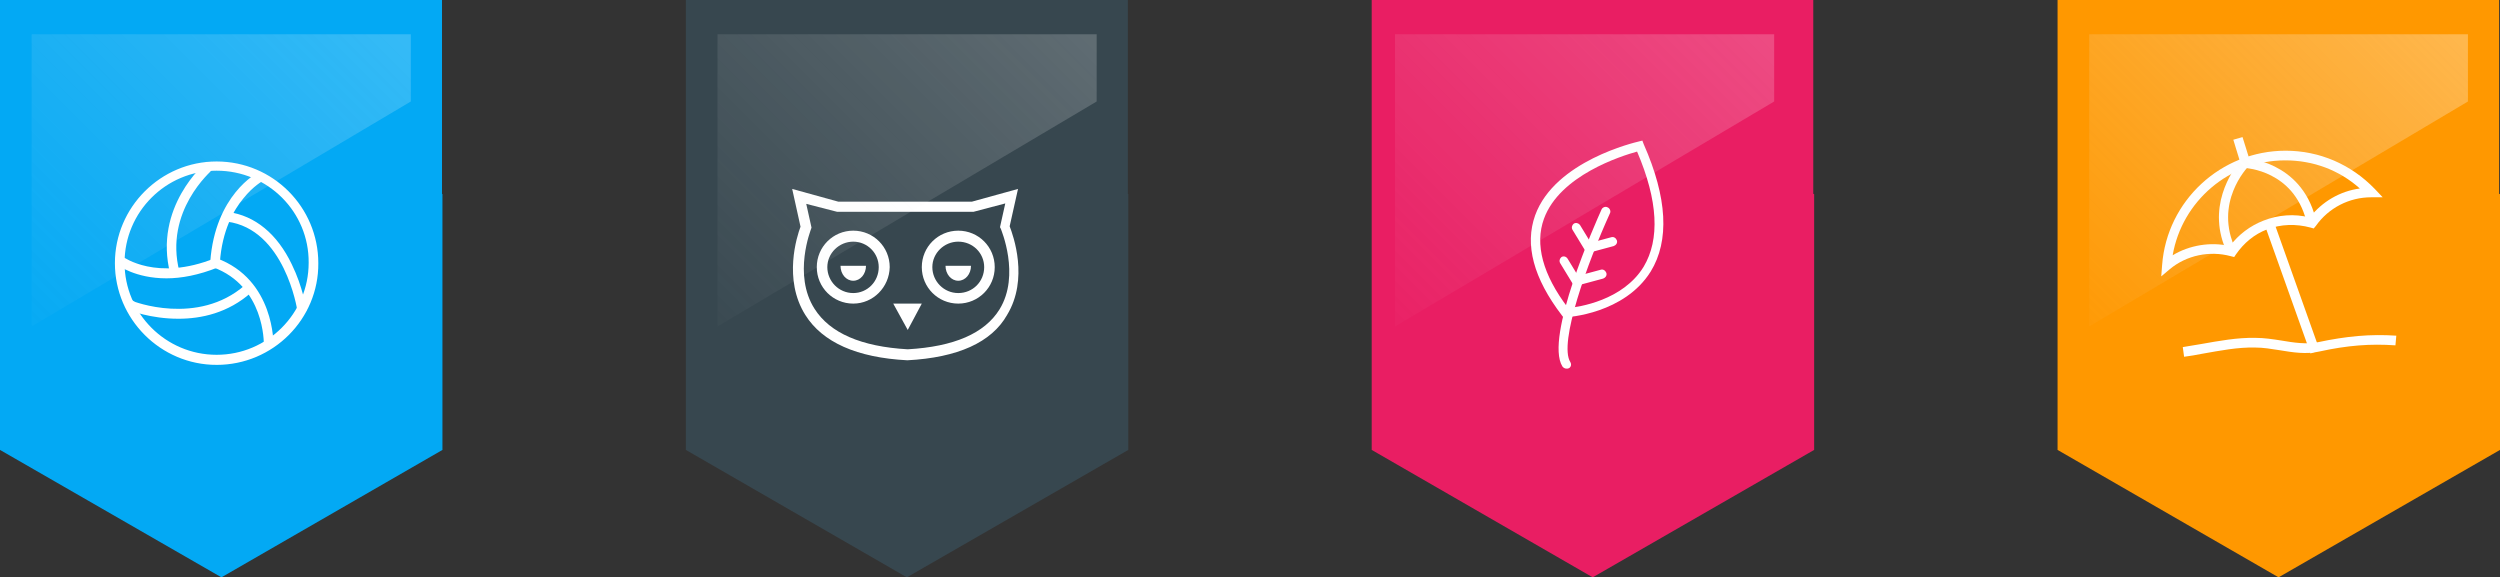 <svg xmlns="http://www.w3.org/2000/svg" width="569" height="131.4" viewBox="0 0 569 131.4"><rect x="0" y="0" width="569" height="131.4" fill="#333333" stroke="none"/><path fill="#E91E63" d="M412.7 44.1V0H312.2v102.4l50.3 29 50.4-29V44.2z"/><path fill="#FFF" d="M355.8 72.2l-.3-.4c-6.5-8.5-8.5-16.1-6.1-22.8 4.5-12.4 22.8-16.6 23.6-16.8l.8-.2.3.8c5.4 12.2 5.9 22 1.6 29-6 9.6-18.8 10.4-19.4 10.4h-.5zm16.8-37.7c-3.6 1-17.6 5.4-21.2 15.3-2.1 5.8-.3 12.7 5.5 20.3 2.4-.2 12.5-1.7 17.2-9.4 3.7-6.2 3.3-15-1.5-26.2z"/><path fill="#FFF" d="M356.5 83.9c-.3 0-.7-.2-.9-.5-4.1-6.6 7.6-32.8 8.9-35.7.2-.5.9-.8 1.4-.5.5.2.8.9.5 1.4-5.1 11.2-11.7 29.5-9 33.8.3.5.2 1.1-.3 1.4-.2.1-.4.1-.6.1z"/><path fill="#FFF" d="M361.6 57.4c-.4 0-.7-.2-.9-.5l-2.8-4.6c-.3-.5-.1-1.1.3-1.4.5-.3 1.1-.1 1.4.3l2.8 4.6c.3.5.1 1.1-.4 1.4 0 .1-.2.2-.4.2zM358.8 65c-.4 0-.7-.2-.9-.5l-2.8-4.6c-.3-.5-.1-1.1.3-1.4.5-.3 1.1-.1 1.4.4l2.8 4.6c.3.5.1 1.1-.4 1.4-.1 0-.2.1-.4.1z"/><path fill="#FFF" d="M361.8 57.5c-.5 0-.9-.3-1-.8-.2-.6.2-1.1.7-1.3l5.2-1.4c.6-.2 1.1.2 1.3.7.2.6-.2 1.1-.7 1.3l-5.2 1.4c-.1.1-.2.1-.3.1zM359.4 64.9c-.5 0-.9-.3-1-.8-.2-.6.2-1.1.7-1.3l5.2-1.4c.6-.2 1.1.2 1.3.7.2.6-.2 1.1-.7 1.3l-5.2 1.4c-.2.1-.3.1-.3.1z"/><linearGradient id="a" gradientUnits="userSpaceOnUse" x1="302.03" y1="74.088" x2="386.011" y2="-9.893"><stop offset="0" stop-color="#efefef" stop-opacity="0"/><stop offset=".5" stop-color="#f4f4f4" stop-opacity=".508"/><stop offset=".984" stop-color="#fff"/></linearGradient><path opacity=".2" fill="url(#a)" d="M403.8 7.8h-86.3v66.5l86.3-51.2z"/><path fill="#03A9F4" d="M100.6 44.1V0H0v102.4l50.4 29 50.3-29V44.2z"/><linearGradient id="b" gradientUnits="userSpaceOnUse" x1="-8.245" y1="74.09" x2="75.738" y2="-9.894"><stop offset="0" stop-color="#efefef" stop-opacity="0"/><stop offset=".5" stop-color="#f4f4f4" stop-opacity=".508"/><stop offset=".984" stop-color="#fff"/></linearGradient><path opacity=".2" fill="url(#b)" d="M93.5 7.8H7.2v66.5l86.3-51.2z"/><path fill="#37474F" d="M256.7 44.1V0H156.1v102.4l50.3 29 50.4-29V44.2z"/><g fill="#FFF"><path d="M206.5 82c-11.5-.6-19.3-4.1-23.2-10.3-5.1-8.1-1.9-18-1.1-20.1l-1.9-8.6 10.5 2.9h30.4l10.5-2.9-1.9 8.5c.8 2.1 4.4 12-.6 20.2-3.5 6.2-11.2 9.7-22.7 10.3zm-23-35.6l1.2 5.4-.1.3c0 .1-4.2 10.4.8 18.2 3.5 5.5 10.6 8.6 21.2 9.2 10.5-.6 17.5-3.6 20.9-9.1 4.8-7.8.3-18.2.3-18.3l-.2-.4 1.2-5.4-7.2 1.9h-31.1l-7-1.8z"/><path d="M194.2 69.1c-4.6 0-8.3-3.7-8.3-8.3 0-4.6 3.7-8.3 8.3-8.3s8.3 3.7 8.3 8.3c-.1 4.6-3.8 8.3-8.3 8.3zm0-14.1c-3.2 0-5.9 2.6-5.9 5.8 0 3.2 2.6 5.9 5.9 5.9 3.2 0 5.8-2.6 5.8-5.9 0-3.2-2.6-5.8-5.8-5.8z"/><path d="M197.1 60.5c0 1.9-1.3 3.4-2.9 3.4-1.6 0-2.9-1.5-2.9-3.4M218.1 69.1c-4.6 0-8.3-3.7-8.3-8.3 0-4.6 3.7-8.3 8.3-8.3 4.6 0 8.3 3.7 8.3 8.3 0 4.6-3.7 8.3-8.3 8.3zm0-14.1c-3.2 0-5.9 2.6-5.9 5.8 0 3.2 2.6 5.9 5.9 5.9s5.9-2.6 5.9-5.9c0-3.2-2.6-5.8-5.9-5.8zM203.3 69.1h6.5l-3.2 6z"/><path d="M221 60.5c0 1.9-1.3 3.4-2.9 3.4-1.6 0-2.9-1.5-2.9-3.4"/></g><linearGradient id="c" gradientUnits="userSpaceOnUse" x1="147.844" y1="74.089" x2="231.826" y2="-9.894"><stop offset="0" stop-color="#efefef" stop-opacity="0"/><stop offset=".5" stop-color="#f4f4f4" stop-opacity=".508"/><stop offset=".984" stop-color="#fff"/></linearGradient><path opacity=".2" fill="url(#c)" d="M249.6 7.8h-86.3v66.5l86.3-51.2z"/><path fill="#FF9800" d="M568.8 44.1V0H468.3v102.4l50.3 29 50.4-29V44.2z"/><g fill="#FFF"><path d="M491.9 62.9l.2-2.6c1.1-14.6 13.4-26 28.1-26 7.7 0 14.9 3.1 20.3 8.7l1.8 1.9h-2.6c-5 0-9.7 2.4-12.6 6.5l-.5.6-.7-.2c-3.3-.9-6.8-.8-9.9.4-2.9 1.1-5.3 3.1-7.1 5.7l-.4.6-.8-.2c-4.8-1.3-10.1-.2-13.9 3l-1.9 1.6zm28.2-26.4c-12.7 0-23.5 9.3-25.6 21.6 3.8-2.3 8.6-3.1 13-2.1 2-2.6 4.6-4.6 7.7-5.8 3.3-1.3 7-1.6 10.5-.7 2.8-3.6 6.9-6 11.4-6.6-4.7-4.2-10.6-6.4-17-6.4z"/><path d="M517.509 50.414l10.44 29.296-2.072.738-10.44-29.296zM507 57.7c-5.1-10.4 1.1-18.9 2.8-21l-1.5-4.9 2.1-.6 1.9 6.1-.5.5c-.3.3-8.1 8.4-2.9 19.1l-1.9.8z"/><path d="M524.9 50.2c-3-11.4-13.6-11.9-14-12l.1-2.2c.1 0 12.6.6 16 13.6l-2.1.6zM497.1 81.2l-.3-2.2c1.4-.2 2.8-.5 4.2-.7 4-.7 8.2-1.5 12.4-1.4 1.9 0 3.9.3 5.8.6 2.9.5 5.7.9 8.3.4 6.6-1.4 12-1.9 17.9-1.5l-.2 2.2c-5.7-.4-10.9 0-17.3 1.4-3 .7-6.1.2-9.1-.3-1.9-.3-3.7-.6-5.5-.6-4-.1-8 .7-12 1.4-1.4.3-2.8.5-4.2.7z"/></g><linearGradient id="d" gradientUnits="userSpaceOnUse" x1="460.022" y1="74.089" x2="544.004" y2="-9.893"><stop offset="0" stop-color="#efefef" stop-opacity="0"/><stop offset=".5" stop-color="#f4f4f4" stop-opacity=".508"/><stop offset=".984" stop-color="#fff"/></linearGradient><path opacity=".3" fill="url(#d)" d="M561.7 7.8h-86.2v66.5l86.2-51.2z"/><g fill="#FFF" stroke="#FFF" stroke-width=".496" stroke-miterlimit="10"><path d="M49.3 82.8c-12.6 0-22.9-10.3-22.9-22.9C26.4 47.3 36.7 37 49.3 37 62 37 72.2 47.3 72.2 59.9c.1 12.6-10.2 22.9-22.9 22.9zm0-44.2c-11.7 0-21.2 9.5-21.2 21.2S37.6 81 49.3 81s21.2-9.5 21.2-21.2c.1-11.7-9.4-21.2-21.2-21.2z"/><path d="M37.9 63.1c-7 0-10.9-2.9-11.1-3.1l1.1-1.3c.1 0 7.7 5.7 21.1.3l.6 1.6c-4.5 1.8-8.4 2.5-11.7 2.5z"/><path d="M49.8 59.7l-1.7-.1c1.1-15.1 10.5-20 10.9-20.2l.8 1.5-.4-.8.4.8s-2.3 1.2-4.6 4.1c-2.2 2.6-4.9 7.4-5.4 14.7zM40.6 72.3c-6.3 0-11.1-1.9-11.2-2l.6-1.6c.1.1 15 5.9 25.9-3.6l1.1 1.3c-5.2 4.6-11.2 5.9-16.4 5.9zM39 62.3c-3.9-15.1 7.9-25 8-25.1l1.1 1.3c-.1.2-11.1 9.4-7.5 23.4l-1.6.4z"/><path d="M62 78.6l-1.7-.1c0-.5.2-13.5-11.7-17.9l.6-1.6C62.3 63.8 62 78.4 62 78.6zM67.9 70.6c0-.2-2.9-18.7-16.2-20.4l.2-1.7c6 .8 11 4.9 14.3 11.8 2.5 5.1 3.2 9.9 3.3 10.1l-1.6.2z"/></g></svg>